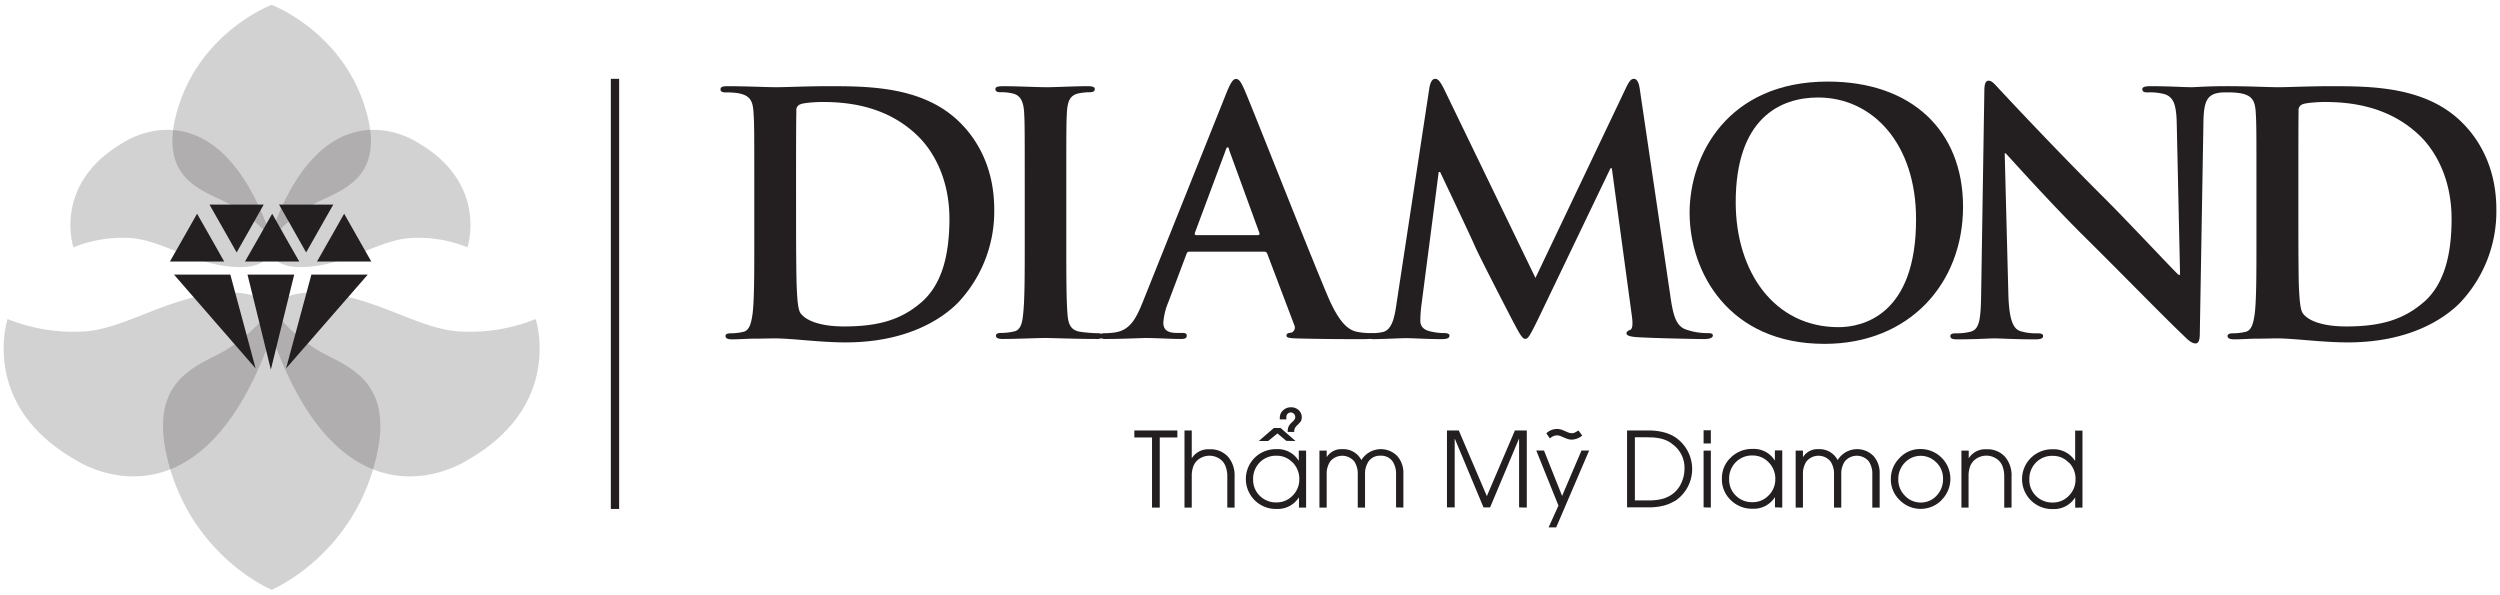 <svg id="Layer_1" data-name="Layer 1" xmlns="http://www.w3.org/2000/svg" viewBox="0 0 802.35 190.84"><defs><style>.cls-1,.cls-2{fill:#231f20;}.cls-2,.cls-3{opacity:0.2;}</style></defs><path class="cls-1" d="M265.58,27.66c-6.44,0-13.21.33-16.52.33-3,0-9.77-.33-15.48-.33-1.62,0-2.34.23-2.34,1s.61,1,1.83,1a21.83,21.83,0,0,1,4.18.32c3.52.76,4.38,2.46,4.58,6.14.25,3.42.25,6.42.25,22.75v18.9c0,9.88,0,18.37-.54,22.88-.45,3.12-1,5.49-3.14,5.89a17.61,17.61,0,0,1-3.85.43c-1.28,0-1.71.36-1.71.87,0,.76.74,1.07,2.14,1.07,2.13,0,4.94-.22,7.4-.22s4.94-.09,6.11-.09c2.69,0,6.49.31,10.54.65s8.5.64,12.36.64c19.85,0,31-7.64,36-12.67a42.67,42.67,0,0,0,11.7-30c0-12.79-5-21.71-10.4-27.29C296.94,27.66,279,27.66,265.58,27.66Zm30.08,69.4c-6.45,5.57-13.77,7.71-24.71,7.71-8.46,0-12.65-2.24-14.06-4.3-.86-1.19-1.07-5.45-1.18-8.17-.12-2-.22-10.27-.22-21.68V57.1c0-8.49,0-17.84.1-21.49a1.93,1.93,0,0,1,1.3-2.14c.85-.44,4.83-.74,7-.74,8.4,0,20.64,1.27,30.49,10.73,4.62,4.4,10.33,13.2,10.33,26.83C304.68,81.36,302.54,91.13,295.66,97.06Z"/><path class="cls-1" d="M548,106.91a20.67,20.67,0,0,1-6.65-1.07c-3.26-1-4.32-4.08-5.26-10.82l-9.81-66.37c-.31-2.28-.95-3.35-1.9-3.35s-1.53.88-2.39,2.59L492.79,89.2l-29.3-60.55c-1.41-2.81-2.06-3.35-2.91-3.35s-1.51,1-1.82,2.8l-10.66,70c-.53,3.65-1.37,7.85-4.38,8.48a14,14,0,0,1-3.23.32l-.24,0-.29,0a21.62,21.62,0,0,1-4.51-.43c-2.25-.52-5.36-2-9.44-11.7-6.89-16.32-24.06-60.13-26.63-66-1.1-2.46-1.72-3.43-2.69-3.43s-1.72,1.19-3,4.3l-27,67.46c-2.16,5.37-4.17,9-9.11,9.63a25.9,25.9,0,0,1-3.34.22,1.73,1.73,0,0,0-.78.17,2.92,2.92,0,0,0-1.06-.17,46.58,46.58,0,0,1-5.47-.43c-3.21-.4-4-2.35-4.29-5.25-.42-4.63-.42-13.09-.42-23.52V58.81c0-16.33,0-19.33.19-22.75.23-3.79,1.09-5.6,4-6.14a18.32,18.32,0,0,1,3.24-.32c1.07,0,1.71-.2,1.71-1.06,0-.65-.86-.88-2.23-.88-4.09,0-10.43.33-13.1.33-3.12,0-9.91-.33-14-.33-1.72,0-2.57.23-2.57.88,0,.86.65,1.06,1.69,1.06A15.21,15.21,0,0,1,325,30c2.37.54,3.45,2.36,3.68,6,.2,3.42.2,6.42.2,22.75v18.9c0,10.43,0,18.89-.54,23.42-.31,3.11-1,5-3.09,5.35a18,18,0,0,1-3.87.43c-1.29,0-1.74.36-1.74.87,0,.76.78,1.07,2.15,1.07,4.29,0,11.08-.31,13.55-.31,2.89,0,9.66.31,16.74.31a3.46,3.46,0,0,0,1.35-.22,3.68,3.68,0,0,0,1.55.22c5.56,0,11.48-.31,12.69-.31,3.31,0,7.92.31,11.36.31,1.17,0,1.85-.22,1.85-1.07,0-.64-.33-.87-1.63-.87h-1.61c-3.33,0-4.28-1.36-4.28-3.31a20.71,20.71,0,0,1,1.6-6.54l5.79-15.37c.22-.66.44-.86,1-.86h23.95a1,1,0,0,1,1.05.76l8.62,22.76a1.77,1.77,0,0,1-.94,2.48c-1.12.08-1.54.31-1.54,1s1.3.76,3.24.85c8.57.22,16.43.22,20.29.22,1.5,0,2.57,0,3.31-.09a6.58,6.58,0,0,0,1,.09c3.41,0,8.57-.31,10.61-.31s6.77.31,11.26.31c1.64,0,2.6-.22,2.6-1.16,0-.55-.74-.78-1.62-.78a19.09,19.09,0,0,1-4.51-.54c-1.83-.41-3.23-1.36-3.23-3.41a41.4,41.4,0,0,1,.35-5l5.55-42.75h.45C466,63.22,472.4,76.73,473.35,79c1.3,3,9.78,19.45,12.35,24.38,1.74,3.21,2.78,5.38,3.77,5.38s1.51-1,4-6L516.87,54h.43l6.41,47.26c.45,3,.14,4.41-.52,4.61S522,106.48,522,107s.66,1,3.15,1.19c4.27.32,19.11.63,21.8.63,1.47,0,2.77-.31,2.77-1.16C549.72,107,549,106.91,548,106.91ZM403.67,75.46H383.9c-.41,0-.54-.33-.41-.75l9.86-26.43c.12-.42.34-1,.67-1s.41.55.51,1L404.2,74.8C404.31,75.13,404.2,75.46,403.67,75.46Z"/><path class="cls-1" d="M586.62,26.18c-32.21,0-44.36,23.71-44.36,42.08,0,19,12.48,42.1,43.29,42.1,27.29,0,44.47-19.43,44.47-44S613.38,26.18,586.62,26.18ZM590.06,105c-20.62,0-33-17.76-33-40.08,0-26.74,14.07-33.63,26.43-33.63,17.62,0,31.45,14.94,31.45,39C615,101.34,597.58,105,590.06,105Z"/><path class="cls-1" d="M790.76,39.91c-11.71-12.25-29.64-12.25-43.07-12.25-6.42,0-13.2.33-16.53.33-3,0-9.78-.33-15.49-.33a6.37,6.37,0,0,0-.8,0c-.31,0-.65,0-1,0-5.25,0-9.35.33-10.53.33-2.26,0-7.41-.33-13-.33-1.59,0-2.79.13-2.79,1,0,.62.42,1,1.72,1a17.72,17.72,0,0,1,5.7.64c2.57,1.06,3.53,3.12,3.64,9.67l1.06,48.23h-.51c-1.85-1.73-16.34-17.21-23.63-24.48-15.67-15.59-32-33.1-33.29-34.49-1.84-1.92-2.81-3.33-4-3.33s-1.39,1.49-1.39,3.64l-1,63.59c-.1,9.36-.52,12.48-3.32,13.3a17.74,17.74,0,0,1-4.85.54c-1.07,0-1.73.23-1.73.87,0,1,1,1.07,2.39,1.07,5.57,0,10.62-.31,11.59-.31,2,0,6.35.31,13.31.31,1.5,0,2.48-.22,2.48-1.07,0-.64-.65-.87-1.82-.87a16.92,16.92,0,0,1-5.59-.73c-2.16-.76-3.53-3.55-3.75-11.92l-1.17-45.11h.31c1.92,2,13.86,15.46,25.57,27.05,11.15,11,24.89,25.14,31.67,31.58,1.18,1.18,2.46,2.38,3.67,2.38,1,0,1.4-1,1.4-3.33l1.16-67.78c.11-6,1-8.26,4-9.13a11.75,11.75,0,0,1,3.22-.32,1,1,0,0,0,.32-.05,2.09,2.09,0,0,0,.42.05,21.39,21.39,0,0,1,4.19.32c3.57.76,4.42,2.46,4.64,6.14.22,3.42.22,6.42.22,22.75v18.9c0,9.88,0,18.37-.54,22.88-.45,3.12-1,5.49-3.11,5.89a18,18,0,0,1-3.86.43c-1.31,0-1.76.36-1.76.87,0,.76.76,1.07,2.16,1.07,2.16,0,4.94-.22,7.44-.22s5-.09,6.1-.09c2.71,0,6.46.31,10.54.65s8.48.64,12.33.64c19.88,0,31-7.64,36-12.67a42.62,42.62,0,0,0,11.7-30C801.18,54.41,796.14,45.49,790.76,39.91Zm-13,57.15c-6.47,5.57-13.77,7.71-24.74,7.71-8.47,0-12.67-2.24-14-4.3-.86-1.19-1.06-5.45-1.2-8.17-.11-2-.18-10.27-.18-21.68V57.1c0-8.49,0-17.84.07-21.49A1.93,1.93,0,0,1,739,33.47c.86-.44,4.84-.74,7-.74,8.35,0,20.6,1.27,30.51,10.73,4.6,4.4,10.3,13.2,10.3,26.83C786.8,81.36,784.64,91.13,777.79,97.06Z"/><path class="cls-1" d="M372.21,140.41V162.9h-2.48V140.41h-5.68v-2.25h13.81v2.25Zm21.68,22.49V152.85a8.7,8.7,0,0,0-.4-2.71,5.16,5.16,0,0,0-1.35-2.32,5.84,5.84,0,0,0-7.95,0,5.22,5.22,0,0,0-1.34,2.26,8.67,8.67,0,0,0-.37,2.59V162.9h-2.33V138.16h2.33V147h.06a6.24,6.24,0,0,1,5.63-2.81,7.56,7.56,0,0,1,6,2.45,9.16,9.16,0,0,1,2.06,6.25V162.9Zm23,0v-3.21h-.07a8,8,0,0,1-7.11,3.65,9.62,9.62,0,0,1-7-2.76,9.62,9.62,0,0,1,0-13.7,9.69,9.69,0,0,1,6.94-2.73,7.85,7.85,0,0,1,7.11,3.67h.07v-3.2h2.35V162.9Zm-2-14.41a6.93,6.93,0,0,0-5.22-2.23,7.19,7.19,0,0,0-5.37,2.15,7.41,7.41,0,0,0-2.12,5.4,7.15,7.15,0,0,0,2.14,5.32,7.29,7.29,0,0,0,5.35,2.11,7,7,0,0,0,5.22-2.21,7.26,7.26,0,0,0,2.11-5.25A7.4,7.4,0,0,0,414.92,148.49Zm-2.07-7L410,139.11,407,141.54h-3l4.84-4.18H411l4.78,4.18Zm4.5-6.1a2.84,2.84,0,0,1-.37.45l-.21.23-.67.66a4.88,4.88,0,0,0-.38.49,2.89,2.89,0,0,0-.34,1.41h-2.07v-.44a3.19,3.19,0,0,1,.45-1.61,5.16,5.16,0,0,1,.44-.59,6,6,0,0,1,.43-.42l.44-.43q.21-.23.39-.45a1.36,1.36,0,0,0,.26-.8,1.4,1.4,0,0,0-.42-1.08,1.44,1.44,0,0,0-1-.44,1.41,1.41,0,0,0-1.21.68,1.51,1.51,0,0,0-.21.56,9,9,0,0,0,0,1h-2.11V134a3.14,3.14,0,0,1,1.1-2.35,3.53,3.53,0,0,1,2.49-.93,3.39,3.39,0,0,1,2.47.91,3.17,3.17,0,0,1,1,2.32A2.67,2.67,0,0,1,417.35,135.44Zm30.73,27.46V152.31a7.17,7.17,0,0,0-1.12-4.24,4.45,4.45,0,0,0-3.86-1.81,4.39,4.39,0,0,0-3.83,1.81,7.1,7.1,0,0,0-1.14,4.24V162.9h-2.34V152.31a7.1,7.1,0,0,0-1.14-4.24,5,5,0,0,0-7.68,0,7,7,0,0,0-1.15,4.24V162.9h-2.33V144.62h2.33v2.11a5.5,5.5,0,0,1,5-2.58,6.53,6.53,0,0,1,6.13,3.51,7.34,7.34,0,0,1,11.57-1.24,8.12,8.12,0,0,1,1.91,5.61V162.9Zm39.49,0v-22h-.06l-9.25,22h-2.11l-9.19-22h-.06v22h-2.48V138.16h3.8l9,21.07,9-21.07h3.82V162.9Zm11.9,6.42H497l3.17-7-7.12-17.68h2.48l5.81,14.58,6.22-14.58h2.46Zm8.36-29.48a5.67,5.67,0,0,1-3.27,1.31,4.77,4.77,0,0,1-1.38-.21,12.37,12.37,0,0,1-1.23-.48l-1.12-.47a3.47,3.47,0,0,0-1.11-.21,3.28,3.28,0,0,0-2.26,1l-1.15-1.66a4.91,4.91,0,0,1,3.47-1.4,4.56,4.56,0,0,1,1.34.21,10.89,10.89,0,0,1,1.17.47.48.48,0,0,1,.15.07l.13.06.28.12.55.22a3.52,3.52,0,0,0,1.13.22,2.4,2.4,0,0,0,1.09-.3l.75-.42.27-.15Zm29.66,21a12.44,12.44,0,0,1-3.88,1.57,18.86,18.86,0,0,1-4.18.47h-7.21V138.16h7.21a17.64,17.64,0,0,1,4.18.49,12.74,12.74,0,0,1,3.88,1.55,12.3,12.3,0,0,1,0,20.66Zm-1.07-18.55a9.88,9.88,0,0,0-3.9-1.59,19.54,19.54,0,0,0-2.09-.26c-.61,0-1.33-.05-2.16-.05H524.7v20.26h4.1c.82,0,1.54,0,2.13-.07a14.42,14.42,0,0,0,2-.28,10.09,10.09,0,0,0,3.8-1.66,9,9,0,0,0,2.89-3.62,10.91,10.91,0,0,0,1-4.54A9.35,9.35,0,0,0,536.42,142.31Zm10.36.08v-4.23h2.33v4.23Zm0,20.51V144.62h2.33V162.9Zm22.91,0v-3.21h-.06a8,8,0,0,1-7.12,3.65,9.64,9.64,0,0,1-7-2.76,9.14,9.14,0,0,1-2.85-6.87,9,9,0,0,1,2.89-6.83,9.65,9.65,0,0,1,6.93-2.73,7.88,7.88,0,0,1,7.12,3.67h.06v-3.2H572V162.9Zm-2-14.41a6.93,6.93,0,0,0-5.22-2.23,7.22,7.22,0,0,0-5.37,2.15,7.41,7.41,0,0,0-2.12,5.4,7.15,7.15,0,0,0,2.14,5.32,7.29,7.29,0,0,0,5.35,2.11,7,7,0,0,0,5.22-2.21,7.22,7.22,0,0,0,2.11-5.25A7.36,7.36,0,0,0,567.73,148.49ZM600.9,162.9V152.31a7.17,7.17,0,0,0-1.13-4.24,5,5,0,0,0-7.69,0,7.1,7.1,0,0,0-1.14,4.24V162.9h-2.33V152.31a7.1,7.1,0,0,0-1.14-4.24,5,5,0,0,0-7.69,0,7.1,7.1,0,0,0-1.14,4.24V162.9H576.3V144.62h2.34v2.11a5.49,5.49,0,0,1,5-2.58,6.55,6.55,0,0,1,6.14,3.51,7.34,7.34,0,0,1,11.57-1.24,8.17,8.17,0,0,1,1.91,5.61V162.9Zm22.24-2.4a9.43,9.43,0,0,1-13.45,0,9.07,9.07,0,0,1-2.84-6.66,9.46,9.46,0,0,1,2.78-6.84,9,9,0,0,1,6.75-2.89,9.57,9.57,0,0,1,6.76,16.35Zm-1.62-12a7,7,0,0,0-10.28.08,7.54,7.54,0,0,0-2,5.31,7.21,7.21,0,0,0,2.1,5.18,6.86,6.86,0,0,0,5.13,2.21A6.78,6.78,0,0,0,621.6,159a7.62,7.62,0,0,0,2-5.34A7.21,7.21,0,0,0,621.52,148.46Zm21.72,14.44V152.85a9,9,0,0,0-.39-2.71,5.16,5.16,0,0,0-1.35-2.32,5.84,5.84,0,0,0-8,0,5.22,5.22,0,0,0-1.34,2.26,8.67,8.67,0,0,0-.37,2.59V162.9H629.5V144.62h2.34V147h.06a6.24,6.24,0,0,1,5.63-2.81,7.56,7.56,0,0,1,6,2.45,9.16,9.16,0,0,1,2.06,6.25V162.9Zm22.77,0v-3.21h-.07a8,8,0,0,1-7.11,3.65,9.62,9.62,0,0,1-7-2.76,9.6,9.6,0,0,1,0-13.7,9.69,9.69,0,0,1,6.94-2.73,8.07,8.07,0,0,1,7.11,3.61H666v-9.6h2.35V162.9Zm-2-14.41a6.94,6.94,0,0,0-5.22-2.23,7.19,7.19,0,0,0-5.37,2.15,7.41,7.41,0,0,0-2.12,5.4,7.15,7.15,0,0,0,2.14,5.32,7.29,7.29,0,0,0,5.35,2.11,7,7,0,0,0,5.22-2.21,7.26,7.26,0,0,0,2.11-5.25A7.4,7.4,0,0,0,664.05,148.49Z"/><path class="cls-2" d="M86.44,74.48s4.39,11.24-9.26,11.24-24.37-8.28-34.62-9.28a42.06,42.06,0,0,0-19,2.94S16.73,58.9,39.62,45.74C39.62,45.74,68.89,25.73,86.44,74.48Z"/><path class="cls-2" d="M87.15,74.48s-4.4,11.24,9.26,11.24,24.37-8.28,34.63-9.28a42.06,42.06,0,0,1,19,2.94S156.87,58.9,134,45.74C134,45.74,104.68,25.73,87.15,74.48Z"/><g class="cls-3"><path class="cls-1" d="M86.71,108.91s5.89-15-12.41-15S41.63,105,27.92,106.3a56.47,56.47,0,0,1-25.48-3.91S-6.68,129.82,24,147.46C24,147.46,63.19,174.24,86.71,108.91Z"/><path class="cls-1" d="M87.65,108.91s-5.88-15,12.41-15S132.71,105,146.44,106.3a56.47,56.47,0,0,0,25.48-3.91s9.14,27.43-21.56,45.07C150.36,147.46,111.18,174.24,87.65,108.91Z"/></g><path class="cls-2" d="M116.92,33.72C109.12,9.82,87.19,1.55,87.19,1.55s-22,8.27-29.75,32.17S65.24,61,73.53,65.42A48,48,0,0,1,87.19,76.63a47.82,47.82,0,0,1,13.65-11.21C109.12,61,124.72,57.62,116.92,33.72Z"/><path class="cls-2" d="M54.64,150.59c8.53,28.72,32.55,38.7,32.55,38.7s24-10,32.55-38.7-8.55-32.82-17.61-38.1A54.09,54.09,0,0,1,87.19,99a54.09,54.09,0,0,1-14.94,13.49C63.17,117.77,46.12,121.87,54.64,150.59Z"/><polygon class="cls-1" points="86.93 88.12 94.43 88.12 90.67 103.36 86.93 118.62 83.19 103.36 79.43 88.12 86.93 88.12"/><polygon class="cls-1" points="98.25 65.66 106.96 65.66 102.61 73.33 98.25 81.02 93.91 73.33 89.55 65.66 98.25 65.66"/><polygon class="cls-1" points="75.95 65.66 84.64 65.66 80.31 73.33 75.95 81.02 71.59 73.33 67.23 65.66 75.95 65.66"/><polygon class="cls-1" points="87.35 83.94 78.62 83.94 83.01 76.27 87.35 68.59 91.68 76.27 96.04 83.94 87.35 83.94"/><polygon class="cls-1" points="110.45 83.94 101.74 83.94 106.1 76.27 110.45 68.59 114.81 76.27 119.16 83.94 110.45 83.94"/><polygon class="cls-1" points="63.25 83.94 54.53 83.94 58.89 76.27 63.25 68.59 67.62 76.27 71.95 83.94 63.25 83.94"/><polygon class="cls-1" points="109 88.12 118.04 88.12 91.81 118.24 99.94 88.12 109 88.12"/><polygon class="cls-1" points="64.87 88.12 55.83 88.12 82.04 118.24 73.92 88.12 64.87 88.12"/><rect class="cls-1" x="196.04" y="25.3" width="2.67" height="138.04"/></svg>